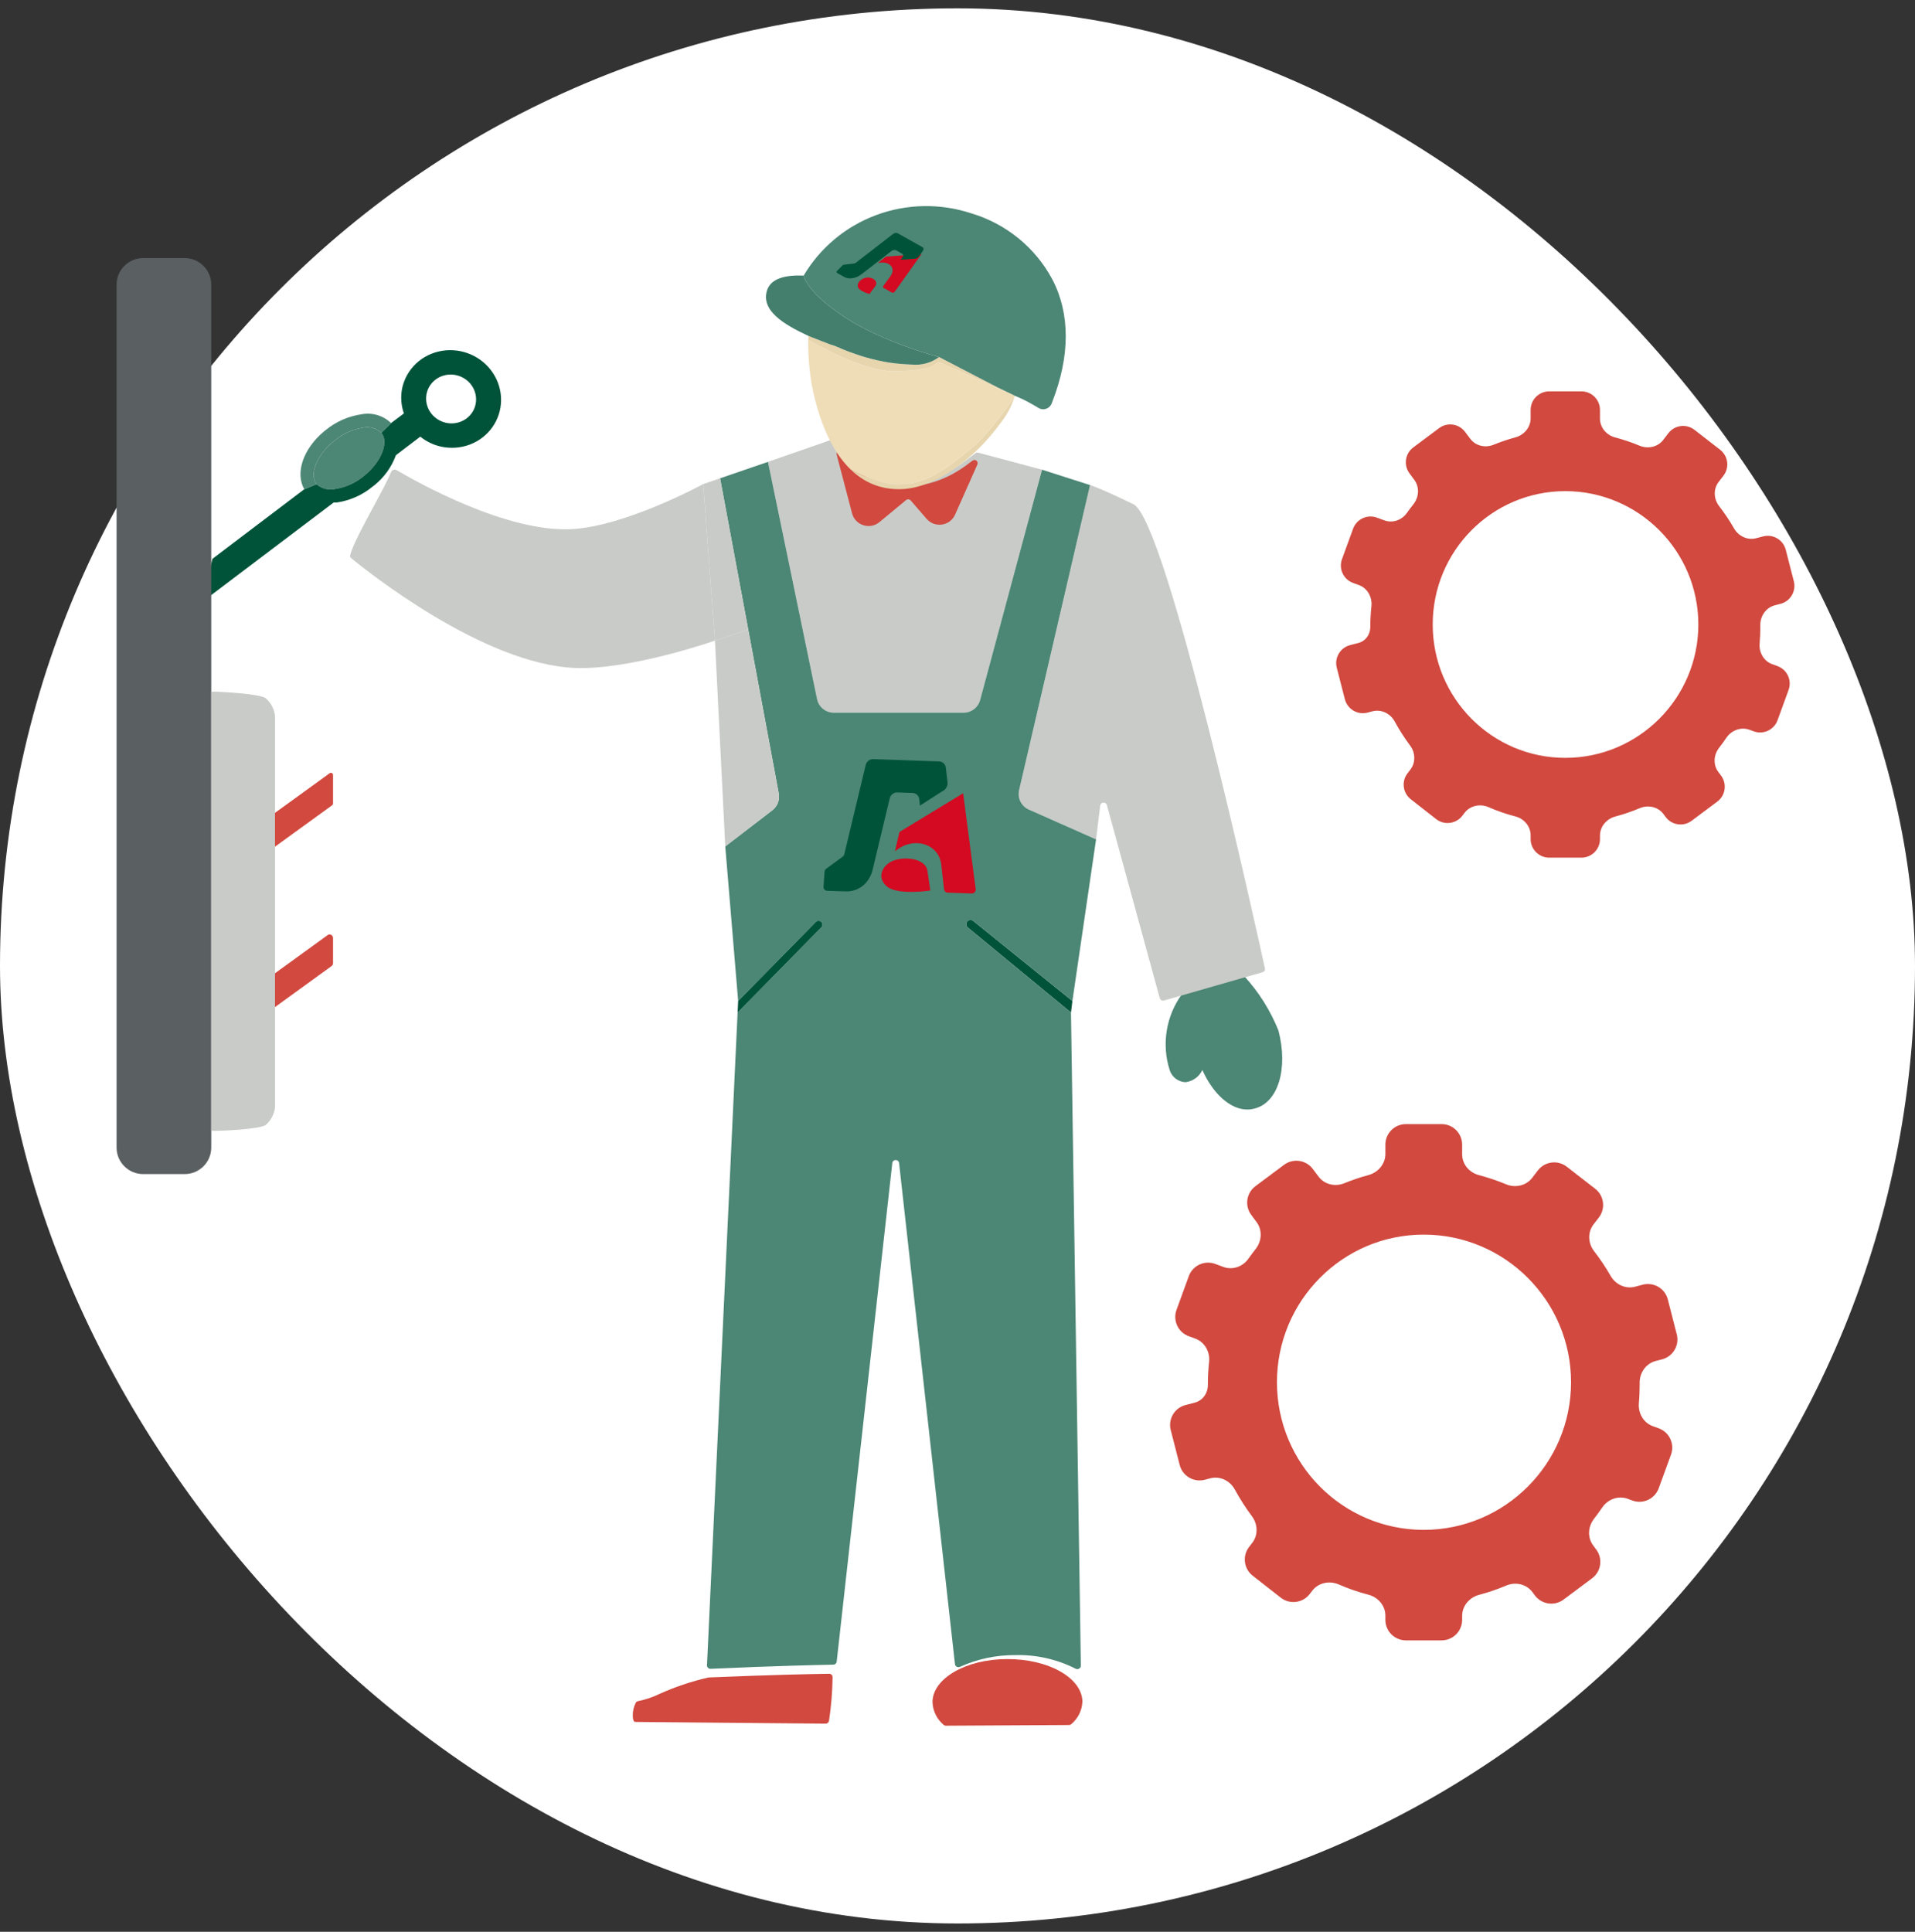 <svg width="115" height="116" viewBox="0 0 115 116" fill="none" xmlns="http://www.w3.org/2000/svg">
<rect x="0" y="0" width="115" height="116" fill="#333333" stroke="none"/>
<rect y="0.5" width="115" height="115" rx="57.5" fill="white"/>
<path d="M74.727 58.625C75.599 59.578 76.292 60.68 76.772 61.878C77.368 64.149 76.764 66.215 75.337 66.566C75.198 66.604 75.055 66.624 74.911 66.625C73.888 66.632 72.844 65.68 72.204 64.251C72.111 64.45 71.969 64.621 71.792 64.749C71.614 64.877 71.406 64.958 71.189 64.984C70.974 64.974 70.768 64.898 70.598 64.767C70.428 64.636 70.303 64.456 70.24 64.251C69.997 63.489 69.938 62.68 70.066 61.89C70.193 61.1 70.505 60.35 70.975 59.702L74.727 58.625Z" fill="#4C8674"/>
<path d="M60.474 99.625C57.993 99.625 55.993 100.801 56 102.217C56.009 102.488 56.08 102.755 56.206 102.998C56.321 103.22 56.48 103.418 56.675 103.581C56.71 103.61 56.755 103.625 56.801 103.625L64.201 103.583C64.246 103.583 64.29 103.568 64.324 103.539C64.519 103.377 64.679 103.178 64.795 102.956C64.921 102.712 64.991 102.446 65 102.174C64.978 100.752 62.964 99.611 60.474 99.625Z" fill="#D1493F"/>
<path d="M42.56 100.728C42.548 100.729 42.535 100.73 42.523 100.733C41.514 100.966 40.536 101.295 39.607 101.714C39.202 101.912 38.766 102.059 38.314 102.15C38.255 102.161 38.203 102.197 38.176 102.251C38.051 102.499 37.99 102.77 38.001 103.042C38.001 103.208 38.038 103.307 38.069 103.357C38.087 103.388 38.123 103.399 38.159 103.399L49.582 103.501C49.683 103.502 49.77 103.428 49.785 103.328C49.916 102.46 49.987 101.586 49.998 100.71C50 100.596 49.907 100.503 49.792 100.505C48.708 100.522 46.286 100.571 42.56 100.728Z" fill="#D1493F"/>
<path d="M50.108 26.49C50.057 26.419 49.966 26.394 49.884 26.423L46.118 27.734L49.067 41.979C49.166 42.455 49.585 42.796 50.07 42.796H57.868C58.332 42.796 58.737 42.485 58.858 42.037L62.578 28.205L58.748 27.182C58.688 27.166 58.625 27.177 58.576 27.214C57.712 27.854 56.382 29.114 53.945 29.069C51.553 29.025 50.706 27.305 50.108 26.49Z" fill="#C9CBC8"/>
<path d="M74.715 58.697L75.815 58.383C75.919 58.353 75.986 58.266 75.963 58.16C75.465 55.875 70.06 31.254 68.072 30.285C65.986 29.268 65.459 29.128 65.459 29.128L61.2 47.444C61.089 47.923 61.333 48.413 61.783 48.613L65.821 50.403L66.071 48.373C66.099 48.151 66.413 48.128 66.472 48.344L69.646 59.935C69.676 60.045 69.79 60.109 69.9 60.078L70.881 59.798L74.715 58.697Z" fill="#C9CBC8"/>
<path d="M58.023 55.498C58.023 55.575 58.057 55.648 58.117 55.698L64.315 60.803L64.4 60.106L58.444 55.296C58.275 55.159 58.023 55.28 58.023 55.498Z" fill="#005339"/>
<path d="M42.456 99.993C42.45 100.114 42.55 100.213 42.671 100.208C46.584 100.033 49.065 99.977 50.045 99.959C50.148 99.957 50.234 99.879 50.245 99.777L53.584 69.839C53.611 69.596 53.965 69.596 53.992 69.839L57.348 99.926C57.364 100.067 57.517 100.15 57.646 100.091C58.687 99.618 59.82 99.377 60.967 99.386C62.228 99.352 63.476 99.634 64.597 100.204C64.738 100.276 64.91 100.174 64.907 100.016L64.315 60.803L58.117 55.698C58.057 55.648 58.023 55.575 58.023 55.498C58.023 55.28 58.275 55.159 58.444 55.296L64.4 60.106L65.821 50.403L61.783 48.613C61.333 48.413 61.089 47.923 61.2 47.444L65.459 29.128L62.578 28.205L58.858 42.037C58.737 42.485 58.332 42.796 57.868 42.796H50.07C49.585 42.796 49.166 42.455 49.067 41.979L46.118 27.734L43.243 28.721L44.933 37.802L46.767 47.652C46.837 48.031 46.689 48.417 46.384 48.652L43.554 50.826L44.328 60.106L48.991 55.361C49.137 55.213 49.39 55.316 49.39 55.525C49.39 55.586 49.366 55.644 49.323 55.688L46.842 58.211L44.295 60.803L42.456 99.993Z" fill="#4C8674"/>
<path d="M44.328 60.106L44.295 60.803L46.842 58.211L49.323 55.688C49.366 55.644 49.39 55.586 49.39 55.525C49.39 55.316 49.137 55.213 48.991 55.361L44.328 60.106Z" fill="#005339"/>
<path fill-rule="evenodd" clip-rule="evenodd" d="M44.933 37.802L42.934 38.468L43.554 50.826L46.384 48.652C46.689 48.417 46.837 48.031 46.767 47.652L44.933 37.802Z" fill="#C9CBC8"/>
<path fill-rule="evenodd" clip-rule="evenodd" d="M42.227 29.069L42.934 38.468L44.933 37.802L43.243 28.721L42.227 29.069Z" fill="#C9CBC8"/>
<path d="M42.227 29.069C42.227 29.069 37.58 31.605 34.32 31.773C30.402 31.975 25.016 28.938 23.815 28.228C23.693 28.156 23.532 28.223 23.48 28.354C23.294 28.819 22.881 29.584 22.444 30.394C21.845 31.504 21.2 32.699 21.028 33.326C21.008 33.398 21.034 33.472 21.092 33.519C21.973 34.243 29.018 39.89 34.53 40.109C37.872 40.241 42.934 38.468 42.934 38.468L42.227 29.069Z" fill="#C9CBC8"/>
<path d="M55.645 31.155C56.137 31.723 57.052 31.586 57.356 30.9L58.69 27.898C58.775 27.706 58.561 27.537 58.395 27.665C57.495 28.359 56.185 29.255 54.091 29.216C52.149 29.18 51.184 28.072 50.558 27.178C50.431 26.996 50.192 27.107 50.249 27.321L51.168 30.822C51.359 31.547 52.236 31.829 52.813 31.351L54.408 30.031C54.493 29.96 54.62 29.971 54.693 30.055L55.645 31.155Z" fill="#D1493F"/>
<path d="M54.011 29.375C55.963 29.375 58.176 27.805 59.707 25.898C60.34 25.08 60.618 24.744 60.953 23.769C60.953 23.769 59.58 25.866 58.389 26.864C56.911 28.105 55.741 29.013 54.011 29.111C52.816 29.178 51.086 28.195 51.086 28.195C51.857 28.938 52.82 29.384 54.011 29.375Z" fill="#E7D5AE"/>
<path d="M48.798 23.366C49.204 25.287 49.927 27.077 51.086 28.195C51.086 28.195 52.816 29.178 54.011 29.111C55.741 29.013 56.911 28.105 58.389 26.864C59.58 25.866 60.953 23.769 60.953 23.769C60.953 23.769 56.526 21.779 56.392 21.753C56.342 21.743 56.066 21.942 55.876 22.035C55.552 22.193 54.304 22.29 53.691 22.29C51.669 22.29 48.533 20.403 48.533 20.403C48.516 20.94 48.579 22.329 48.798 23.366Z" fill="#EFDDB8"/>
<path d="M50.997 21.125C50.542 20.968 50.301 20.806 49.848 20.68C49.846 20.679 49.843 20.678 49.839 20.677C49.708 20.633 48.565 20.179 48.565 20.179C48.549 20.17 48.538 20.253 48.533 20.403C48.533 20.403 51.669 22.29 53.691 22.29C54.304 22.29 55.552 22.193 55.876 22.035C56.066 21.942 56.342 21.743 56.392 21.753C56.526 21.779 60.953 23.769 60.953 23.769L60.477 23.538L60.445 23.523L59.883 23.25L56.392 21.439C55.938 21.779 55.373 21.942 54.805 21.894C53.821 21.861 53.003 21.754 51.901 21.431C51.543 21.326 51.304 21.231 50.997 21.125Z" fill="#E7D5AE"/>
<path fill-rule="evenodd" clip-rule="evenodd" d="M48.565 20.179C48.565 20.179 49.708 20.633 49.839 20.677L48.565 20.179ZM56.392 21.439L59.883 23.25L60.477 23.538C60.477 23.538 60.951 23.759 60.953 23.769C61.57 24.023 61.918 24.23 62.371 24.5C62.66 24.672 63.031 24.541 63.153 24.229L63.191 24.131C64.262 21.384 64.278 18.841 63.191 16.77C62.684 15.822 61.991 14.984 61.153 14.303C60.316 13.623 59.35 13.114 58.312 12.806C56.456 12.196 54.445 12.235 52.615 12.916C50.785 13.598 49.248 14.88 48.26 16.55C48.26 16.55 48.386 17.503 50.728 19.044C53.07 20.584 56.392 21.439 56.392 21.439Z" fill="#4C8674"/>
<path d="M49.848 20.68C50.301 20.806 50.542 20.968 50.997 21.125C51.304 21.231 51.543 21.326 51.901 21.431C53.003 21.754 53.821 21.861 54.805 21.894C55.373 21.942 55.938 21.779 56.392 21.439C56.392 21.439 53.07 20.584 50.728 19.044C48.386 17.503 48.26 16.55 48.26 16.55C47.038 16.495 46.308 16.777 46.078 17.39C45.65 18.637 47.057 19.48 48.565 20.179L49.839 20.677L49.848 20.68Z" fill="#447F6D"/>
<g style="mix-blend-mode:hard-light">
<path d="M53.445 16.624L53.041 17.174C53.012 17.216 53.014 17.262 53.052 17.283L53.56 17.567C53.609 17.595 53.69 17.569 53.733 17.512L55.34 15.25L53.202 15.411C53.202 15.411 52.928 15.624 52.724 15.791C53.428 15.645 53.849 16.108 53.445 16.624Z" fill="#D30A21"/>
<path d="M55.181 15.403L55.425 15.06C55.485 14.976 55.473 14.884 55.395 14.84L53.912 14.01C53.834 13.967 53.713 13.985 53.621 14.055L51.386 15.785C51.363 15.804 51.334 15.815 51.302 15.82L50.684 15.895C50.65 15.898 50.612 15.918 50.586 15.944L50.273 16.261C50.227 16.308 50.227 16.367 50.273 16.393L50.464 16.5L50.687 16.625C50.997 16.798 51.416 16.715 51.744 16.46L53.524 15.082C53.613 15.01 53.74 14.991 53.818 15.034L54.166 15.229C54.244 15.272 54.256 15.365 54.193 15.452L54.086 15.596L54.965 15.535C55.048 15.519 55.135 15.468 55.181 15.403Z" fill="#005339"/>
<path d="M52.214 17.655C52.214 17.655 51.541 17.475 51.509 17.19C51.482 16.967 51.692 16.751 51.983 16.68C52.344 16.593 52.797 16.869 52.55 17.201C52.316 17.519 52.214 17.655 52.214 17.655Z" fill="#D30A21"/>
</g>
<g style="mix-blend-mode:hard-light">
<path d="M56.535 51.995L56.694 53.407C56.71 53.513 56.79 53.596 56.899 53.6L58.353 53.651C58.494 53.656 58.604 53.53 58.591 53.384L57.837 47.633L54.015 49.959C54.015 49.959 53.851 50.616 53.745 51.122C54.845 50.181 56.434 50.649 56.535 51.995Z" fill="#D30A21"/>
<path d="M56.901 46.975L56.8 46.104C56.776 45.89 56.609 45.729 56.4 45.722L52.438 45.584C52.229 45.577 52.04 45.726 51.986 45.945L50.701 51.297C50.689 51.354 50.655 51.402 50.605 51.441L49.615 52.168C49.558 52.207 49.522 52.279 49.517 52.353L49.454 53.243C49.445 53.374 49.538 53.484 49.662 53.488L50.173 53.506L50.769 53.526C51.597 53.555 52.217 53.003 52.405 52.216L53.427 47.952C53.473 47.733 53.67 47.576 53.879 47.583L54.808 47.615C55.017 47.623 55.184 47.784 55.207 48.006L55.243 48.376L56.722 47.428C56.846 47.318 56.92 47.14 56.901 46.975Z" fill="#005339"/>
<path d="M55.867 53.473C55.867 53.473 53.959 53.763 53.297 53.257C52.779 52.863 52.813 52.26 53.333 51.855C53.977 51.353 55.58 51.449 55.698 52.306C55.82 53.122 55.867 53.473 55.867 53.473Z" fill="#D30A21"/>
</g>
<path d="M19.015 29.07C18.558 28.512 19.008 27.353 20.003 26.526L20.085 26.462C20.569 26.054 21.16 25.784 21.793 25.68C21.987 25.637 22.19 25.642 22.383 25.695C22.575 25.749 22.752 25.848 22.897 25.985C23.363 26.538 22.911 27.703 21.919 28.523L21.834 28.595C21.338 29.004 20.735 29.272 20.09 29.368C19.898 29.405 19.7 29.397 19.51 29.345C19.324 29.293 19.152 29.2 19.008 29.073C19.005 29.071 19.003 29.069 19 29.067L19.015 29.07Z" fill="#4C8674"/>
<path fill-rule="evenodd" clip-rule="evenodd" d="M22.478 29.142L22.377 29.217C21.771 29.722 21.031 30.052 20.239 30.173L20.039 30.173L12.206 36.096L12.753 33.559L18.272 29.377L19.008 29.073C19.152 29.2 19.324 29.293 19.51 29.345C19.7 29.397 19.898 29.405 20.09 29.368C20.735 29.272 21.338 29.004 21.834 28.595L21.919 28.523C22.911 27.703 23.363 26.538 22.897 25.985L23.484 25.404L24.255 24.826C24.084 24.334 24.049 23.81 24.152 23.305C24.274 22.74 24.566 22.225 24.99 21.827C25.414 21.428 25.951 21.164 26.535 21.067C27.118 20.969 27.721 21.044 28.267 21.281C28.813 21.517 29.278 21.906 29.603 22.397C29.927 22.888 30.097 23.459 30.091 24.039C30.085 24.619 29.903 25.181 29.568 25.654C29.233 26.127 28.76 26.49 28.209 26.697C27.658 26.903 27.054 26.945 26.473 26.816C26.021 26.714 25.599 26.51 25.24 26.22L23.776 27.333C23.518 28.041 23.07 28.666 22.478 29.142ZM26.04 22.892C25.828 23.091 25.682 23.349 25.621 23.631C25.539 24.01 25.615 24.408 25.833 24.738C26.051 25.067 26.392 25.3 26.781 25.387C27.072 25.451 27.374 25.43 27.649 25.327C27.925 25.224 28.161 25.042 28.329 24.805C28.496 24.569 28.587 24.288 28.59 23.998C28.593 23.708 28.508 23.423 28.346 23.177C28.184 22.932 27.951 22.737 27.678 22.619C27.405 22.501 27.104 22.463 26.812 22.512C26.521 22.561 26.252 22.693 26.04 22.892Z" fill="#005339"/>
<path d="M23.484 25.404C23.253 25.182 22.971 25.017 22.662 24.925C22.353 24.833 22.027 24.816 21.713 24.876C20.921 24.992 20.181 25.317 19.571 25.816L19.468 25.898C18.194 26.955 17.718 28.415 18.272 29.377L19.008 29.073L19 29.067L19.015 29.07C18.558 28.512 19.008 27.353 20.003 26.526L20.085 26.462C20.569 26.054 21.16 25.784 21.793 25.68C21.987 25.637 22.19 25.642 22.383 25.695C22.575 25.749 22.752 25.848 22.897 25.985L23.484 25.404Z" fill="#4C8674"/>
<path d="M12.686 17.094C12.686 16.214 11.973 15.5 11.092 15.5H8.594C7.714 15.5 7 16.214 7 17.094V68.906C7 69.786 7.714 70.5 8.594 70.5H11.092C11.973 70.5 12.686 69.786 12.686 68.906V17.094Z" fill="#5A5F61"/>
<path d="M16.515 60.472L19.915 58.008C19.968 57.969 20 57.907 20 57.842V56.317C20 56.15 19.81 56.053 19.675 56.151L16.515 58.441V60.472Z" fill="#D1493F"/>
<path d="M12.686 41.539V67.902C13.085 67.929 15.648 67.813 15.956 67.549C16.264 67.285 16.464 66.91 16.515 66.499V42.977C16.464 42.566 16.264 42.191 15.956 41.927C15.648 41.663 13.085 41.513 12.686 41.539Z" fill="#C9CBC8"/>
<path d="M16.515 50.84L19.945 48.355C19.98 48.33 20 48.289 20 48.246V46.538C20 46.431 19.884 46.369 19.799 46.43L16.515 48.81V50.84Z" fill="#D1493F"/>
<path fill-rule="evenodd" clip-rule="evenodd" d="M98.419 84.272C98.369 84.864 98.697 85.436 99.255 85.638L99.609 85.766C100.249 85.998 100.58 86.707 100.347 87.347L99.609 89.368C99.375 90.01 98.664 90.339 98.023 90.102L97.75 90C97.182 89.79 96.551 90.026 96.212 90.528C96.055 90.759 95.891 90.985 95.72 91.205C95.358 91.671 95.319 92.323 95.671 92.797L95.859 93.051C96.264 93.597 96.151 94.367 95.607 94.773L93.897 96.05C93.349 96.458 92.574 96.344 92.168 95.794L92.03 95.607C91.67 95.12 91.013 94.973 90.456 95.208C89.93 95.429 89.388 95.617 88.833 95.763C88.247 95.916 87.805 96.425 87.805 97.03V97.268C87.805 97.948 87.253 98.5 86.572 98.5H84.428C83.747 98.5 83.195 97.948 83.195 97.268V97.015C83.195 96.416 82.763 95.911 82.183 95.76C81.571 95.6 80.975 95.395 80.401 95.145C79.842 94.901 79.175 95.034 78.804 95.518L78.651 95.717C78.234 96.26 77.454 96.359 76.914 95.937L75.226 94.617C74.693 94.2 74.596 93.432 75.007 92.896L75.204 92.639C75.562 92.172 75.535 91.522 75.183 91.05C74.803 90.541 74.458 90.002 74.151 89.439C73.863 88.91 73.261 88.617 72.679 88.77L72.351 88.856C71.69 89.03 71.014 88.632 70.844 87.97L70.305 85.871C70.137 85.213 70.532 84.542 71.189 84.371L71.75 84.225C72.222 84.103 72.535 83.662 72.535 83.174C72.535 82.703 72.56 82.238 72.609 81.779C72.674 81.177 72.348 80.587 71.779 80.379L71.387 80.236C70.748 80.002 70.419 79.295 70.652 78.656L71.391 76.629C71.625 75.988 72.335 75.659 72.976 75.895L73.469 76.077C74.016 76.279 74.625 76.066 74.963 75.59C75.104 75.391 75.25 75.195 75.402 75.004C75.773 74.535 75.82 73.871 75.464 73.389L75.138 72.948C74.734 72.403 74.847 71.634 75.391 71.228L77.112 69.944C77.656 69.538 78.426 69.648 78.834 70.191L79.184 70.656C79.539 71.128 80.177 71.275 80.724 71.052C81.195 70.861 81.679 70.695 82.176 70.561C82.758 70.405 83.195 69.898 83.195 69.296V68.732C83.195 68.052 83.747 67.5 84.428 67.5H86.572C87.253 67.5 87.805 68.052 87.805 68.732V69.312C87.805 69.907 88.232 70.411 88.808 70.562C89.367 70.71 89.911 70.893 90.434 71.111C90.99 71.343 91.645 71.206 92.011 70.728L92.352 70.282C92.767 69.739 93.546 69.638 94.086 70.057L95.794 71.382C96.33 71.798 96.429 72.571 96.014 73.109L95.695 73.522C95.33 73.994 95.361 74.656 95.726 75.127C96.092 75.601 96.426 76.099 96.723 76.617C97.019 77.132 97.613 77.415 98.187 77.265L98.649 77.143C99.31 76.97 99.986 77.367 100.156 78.029L100.694 80.126C100.863 80.785 100.466 81.457 99.807 81.626L99.431 81.723C98.842 81.874 98.458 82.433 98.464 83.042C98.465 83.086 98.465 83.13 98.465 83.174C98.465 83.543 98.449 83.909 98.419 84.272ZM94.345 83C94.345 78.104 90.369 74.135 85.5 74.135C80.631 74.135 76.684 78.104 76.684 83C76.684 87.896 80.631 91.865 85.5 91.865C90.369 91.865 94.345 87.896 94.345 83Z" fill="#D1493F"/>
<path fill-rule="evenodd" clip-rule="evenodd" d="M105.669 38.647C105.624 39.183 105.92 39.7 106.426 39.883L106.741 39.998C107.321 40.208 107.62 40.849 107.409 41.428L106.745 43.25C106.533 43.831 105.889 44.129 105.309 43.913L105.066 43.823C104.552 43.633 103.981 43.847 103.674 44.3C103.533 44.508 103.386 44.712 103.232 44.91C102.904 45.331 102.869 45.922 103.187 46.35L103.356 46.577C103.722 47.071 103.62 47.768 103.127 48.135L101.586 49.286C101.091 49.655 100.389 49.552 100.022 49.055L99.899 48.888C99.574 48.448 98.979 48.315 98.475 48.527C98.001 48.727 97.512 48.896 97.012 49.027C96.482 49.166 96.082 49.626 96.082 50.174V50.385C96.082 51.001 95.582 51.5 94.967 51.5H93.033C92.418 51.5 91.918 51.001 91.918 50.385V50.16C91.918 49.619 91.527 49.161 91.003 49.025C90.451 48.881 89.913 48.696 89.396 48.47C88.89 48.249 88.287 48.37 87.951 48.808L87.815 48.984C87.438 49.476 86.732 49.566 86.243 49.184L84.722 47.994C84.24 47.617 84.151 46.922 84.524 46.437L84.699 46.208C85.023 45.785 84.999 45.196 84.681 44.77C84.338 44.311 84.027 43.825 83.751 43.318C83.49 42.839 82.945 42.574 82.418 42.712L82.126 42.789C81.528 42.946 80.916 42.586 80.762 41.987L80.276 40.095C80.124 39.499 80.481 38.893 81.076 38.738L81.581 38.607C82.007 38.496 82.29 38.098 82.29 37.657C82.29 37.232 82.312 36.812 82.357 36.399C82.415 35.854 82.12 35.321 81.605 35.132L81.254 35.004C80.677 34.793 80.379 34.153 80.59 33.575L81.256 31.748C81.468 31.168 82.11 30.87 82.689 31.084L83.131 31.246C83.627 31.429 84.178 31.236 84.483 30.806C84.61 30.627 84.742 30.451 84.878 30.279C85.214 29.854 85.256 29.253 84.934 28.818L84.641 28.423C84.276 27.929 84.379 27.233 84.871 26.866L86.422 25.708C86.914 25.341 87.611 25.441 87.98 25.932L88.294 26.349C88.615 26.776 89.193 26.91 89.688 26.708C90.113 26.535 90.548 26.386 90.996 26.265C91.522 26.124 91.918 25.665 91.918 25.121V24.615C91.918 23.999 92.418 23.5 93.033 23.5H94.967C95.582 23.5 96.082 23.999 96.082 24.615V25.135C96.082 25.673 96.468 26.129 96.989 26.266C97.493 26.399 97.983 26.564 98.455 26.761C98.958 26.971 99.551 26.847 99.882 26.414L100.188 26.014C100.564 25.523 101.268 25.431 101.757 25.811L103.296 27.005C103.782 27.382 103.871 28.081 103.495 28.567L103.209 28.938C102.879 29.365 102.907 29.964 103.237 30.39C103.568 30.818 103.868 31.266 104.136 31.734C104.404 32.199 104.942 32.455 105.461 32.319L105.875 32.211C106.473 32.054 107.084 32.413 107.238 33.012L107.723 34.902C107.876 35.499 107.517 36.106 106.92 36.26L106.585 36.346C106.052 36.483 105.704 36.989 105.709 37.539C105.71 37.578 105.71 37.618 105.71 37.657C105.71 37.989 105.696 38.32 105.669 38.647ZM101.989 37.5C101.989 33.078 98.398 29.492 94 29.492C89.602 29.492 86.037 33.078 86.037 37.5C86.037 41.922 89.602 45.508 94 45.508C98.398 45.508 101.989 41.922 101.989 37.5Z" fill="#D1493F"/>
</svg>
